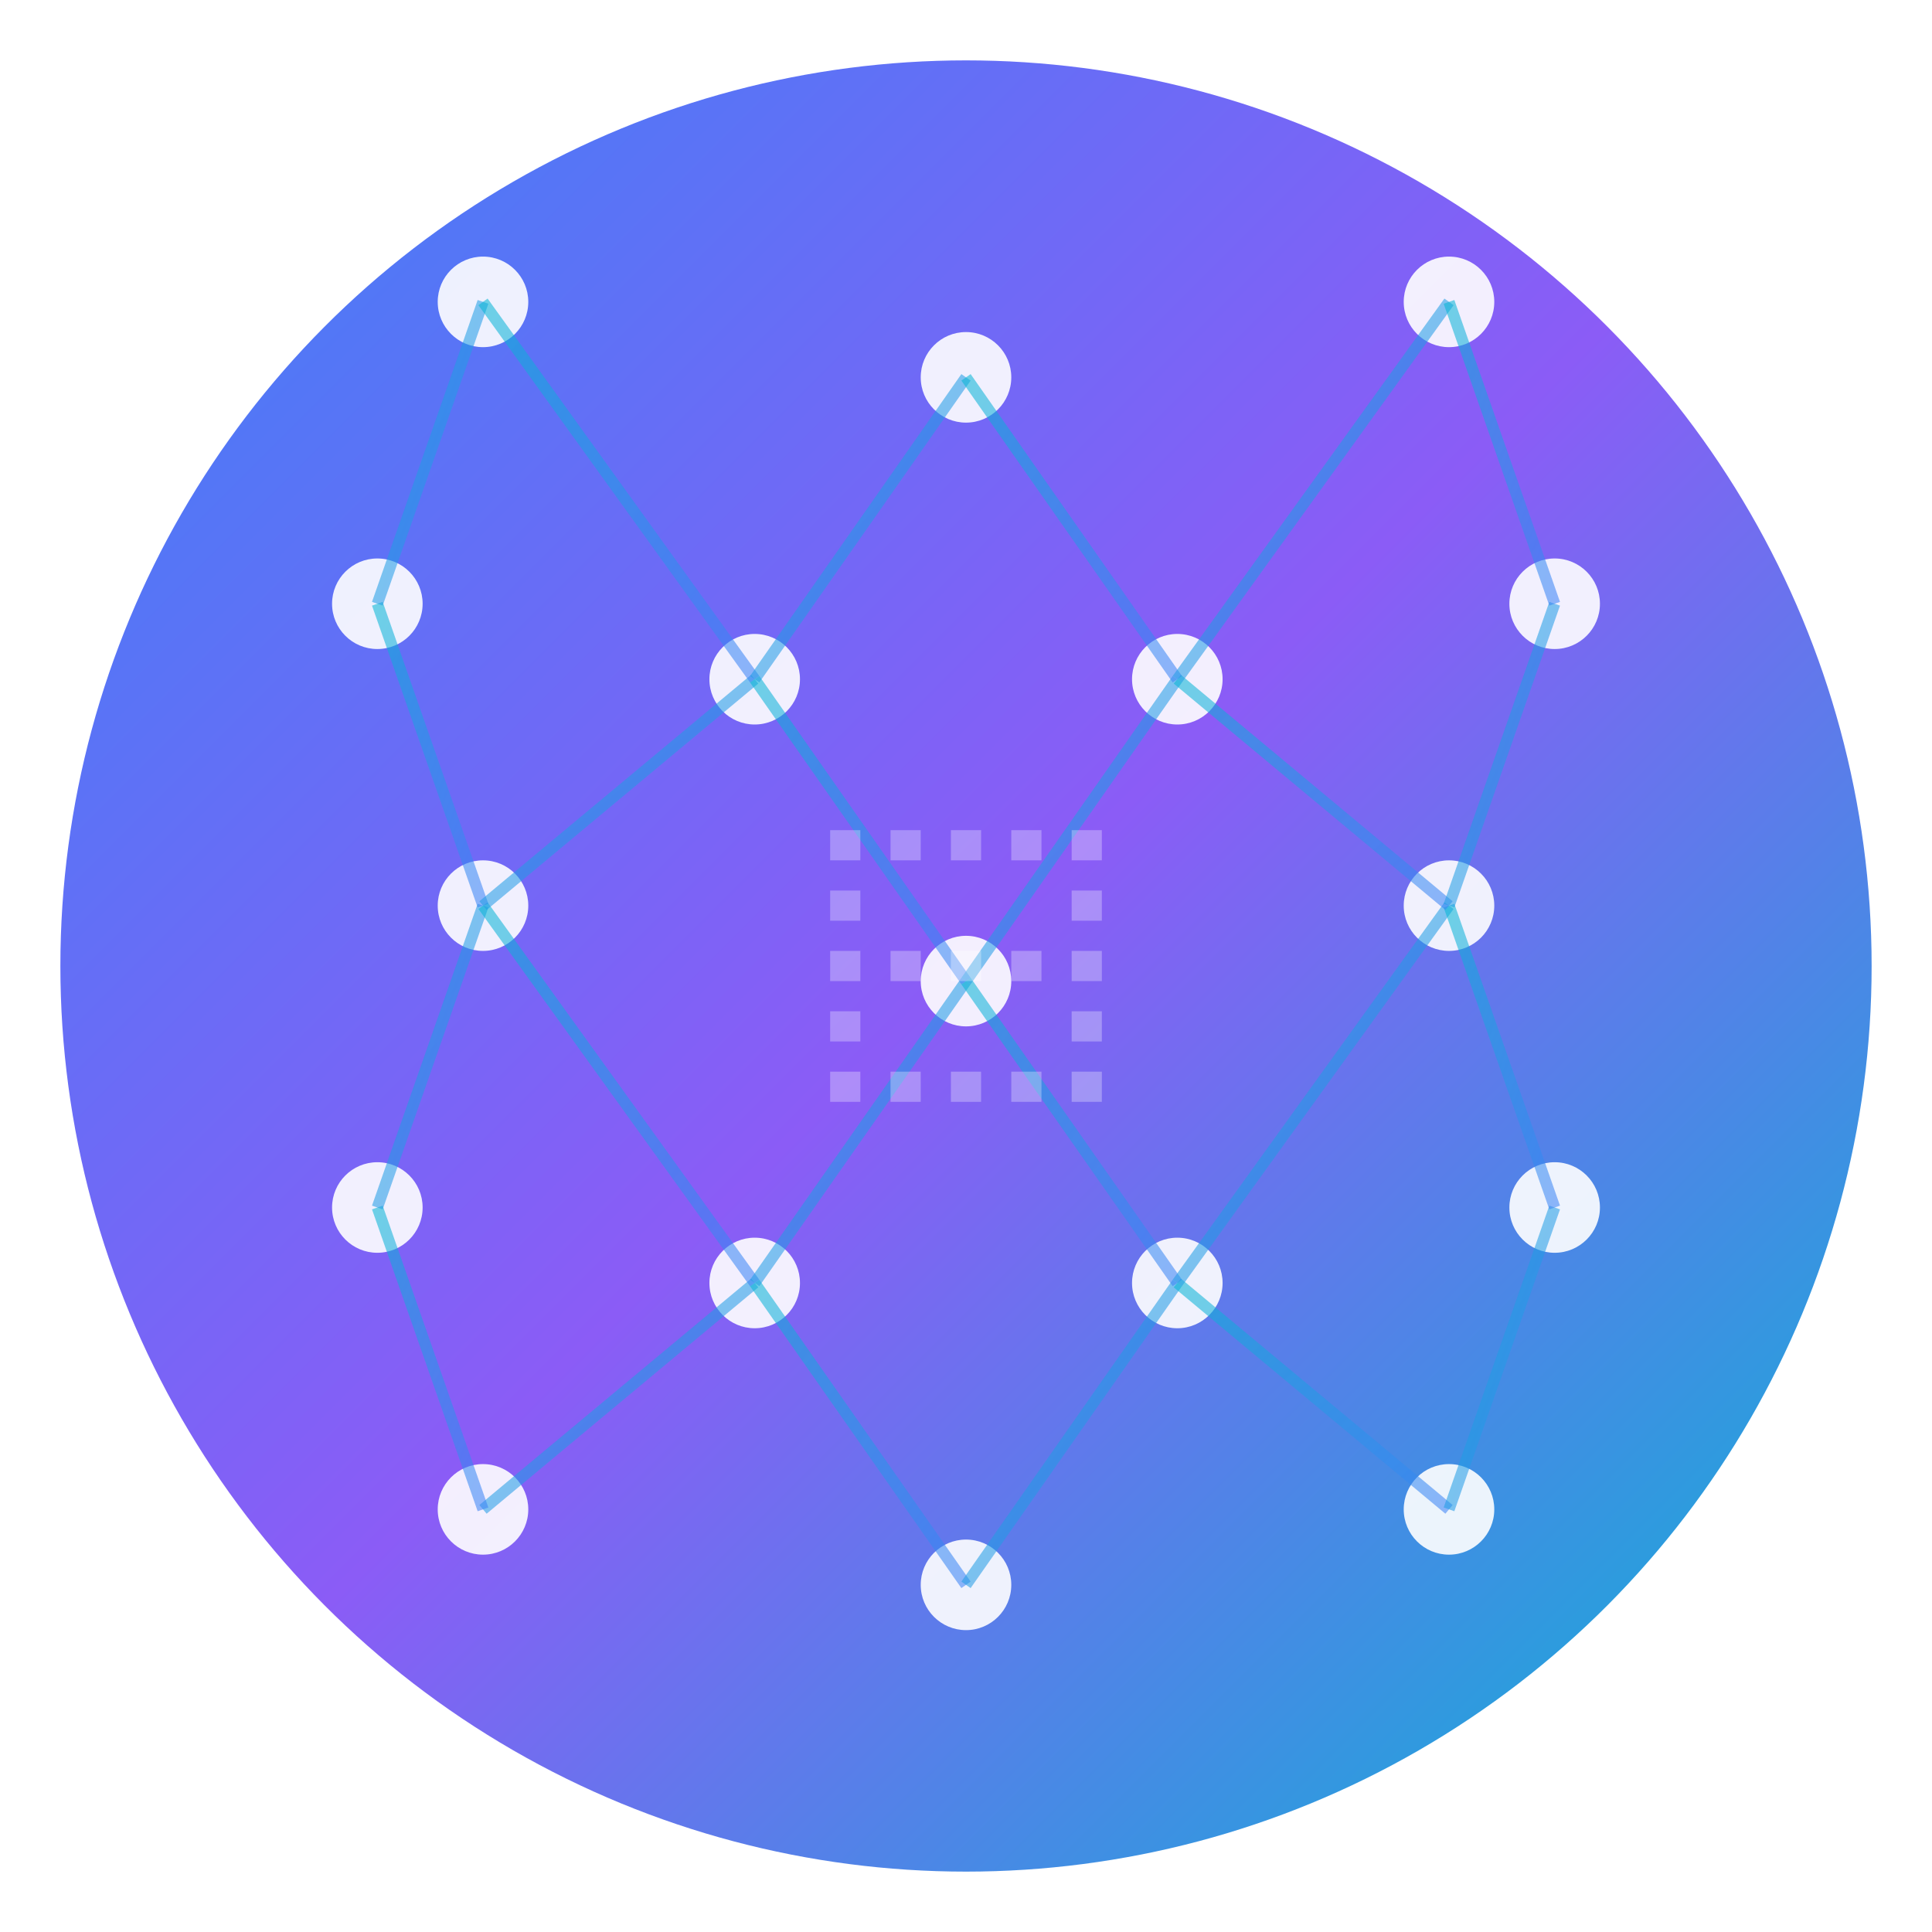<svg width="512" height="512" viewBox="0 0 512 512" xmlns="http://www.w3.org/2000/svg">
  <defs>
    <linearGradient id="grad1" x1="0%" y1="0%" x2="100%" y2="100%">
      <stop offset="0%" style="stop-color:#3b82f6;stop-opacity:1" />
      <stop offset="50%" style="stop-color:#8b5cf6;stop-opacity:1" />
      <stop offset="100%" style="stop-color:#06b6d4;stop-opacity:1" />
    </linearGradient>
    <linearGradient id="grad2" x1="0%" y1="0%" x2="100%" y2="100%">
      <stop offset="0%" style="stop-color:#06b6d4;stop-opacity:0.8" />
      <stop offset="100%" style="stop-color:#3b82f6;stop-opacity:0.8" />
    </linearGradient>
    <filter id="glow" x="-50%" y="-50%" width="200%" height="200%">
      <feGaussianBlur stdDeviation="3" result="coloredBlur"/>
      <feMerge> 
        <feMergeNode in="coloredBlur"/>
        <feMergeNode in="SourceGraphic"/>
      </feMerge>
    </filter>
  </defs>
  
  <!-- Background circle -->
  <circle cx="256" cy="256" r="240" fill="url(#grad1)" filter="url(#glow)"/>
  
  <!-- Hashgraph network structure -->
  <!-- Layer 1 - Bottom nodes -->
  <circle cx="128" cy="400" r="12" fill="#ffffff" opacity="0.9"/>
  <circle cx="256" cy="420" r="12" fill="#ffffff" opacity="0.9"/>
  <circle cx="384" cy="400" r="12" fill="#ffffff" opacity="0.9"/>
  
  <!-- Layer 2 -->
  <circle cx="100" cy="320" r="12" fill="#ffffff" opacity="0.9"/>
  <circle cx="200" cy="340" r="12" fill="#ffffff" opacity="0.9"/>
  <circle cx="312" cy="340" r="12" fill="#ffffff" opacity="0.9"/>
  <circle cx="412" cy="320" r="12" fill="#ffffff" opacity="0.9"/>
  
  <!-- Layer 3 -->
  <circle cx="128" cy="240" r="12" fill="#ffffff" opacity="0.9"/>
  <circle cx="256" cy="260" r="12" fill="#ffffff" opacity="0.9"/>
  <circle cx="384" cy="240" r="12" fill="#ffffff" opacity="0.9"/>
  
  <!-- Layer 4 -->
  <circle cx="100" cy="160" r="12" fill="#ffffff" opacity="0.9"/>
  <circle cx="200" cy="180" r="12" fill="#ffffff" opacity="0.9"/>
  <circle cx="312" cy="180" r="12" fill="#ffffff" opacity="0.9"/>
  <circle cx="412" cy="160" r="12" fill="#ffffff" opacity="0.9"/>
  
  <!-- Layer 5 - Top nodes -->
  <circle cx="128" cy="80" r="12" fill="#ffffff" opacity="0.9"/>
  <circle cx="256" cy="100" r="12" fill="#ffffff" opacity="0.9"/>
  <circle cx="384" cy="80" r="12" fill="#ffffff" opacity="0.9"/>
  
  <!-- Hashgraph connections - representing gossip protocol -->
  <!-- Bottom to middle connections -->
  <line x1="128" y1="400" x2="200" y2="340" stroke="url(#grad2)" stroke-width="3" opacity="0.7"/>
  <line x1="256" y1="420" x2="200" y2="340" stroke="url(#grad2)" stroke-width="3" opacity="0.7"/>
  <line x1="256" y1="420" x2="312" y2="340" stroke="url(#grad2)" stroke-width="3" opacity="0.7"/>
  <line x1="384" y1="400" x2="312" y2="340" stroke="url(#grad2)" stroke-width="3" opacity="0.7"/>
  <line x1="128" y1="400" x2="100" y2="320" stroke="url(#grad2)" stroke-width="3" opacity="0.7"/>
  <line x1="384" y1="400" x2="412" y2="320" stroke="url(#grad2)" stroke-width="3" opacity="0.7"/>
  
  <!-- Middle layer connections -->
  <line x1="100" y1="320" x2="128" y2="240" stroke="url(#grad2)" stroke-width="3" opacity="0.7"/>
  <line x1="200" y1="340" x2="128" y2="240" stroke="url(#grad2)" stroke-width="3" opacity="0.7"/>
  <line x1="200" y1="340" x2="256" y2="260" stroke="url(#grad2)" stroke-width="3" opacity="0.7"/>
  <line x1="312" y1="340" x2="256" y2="260" stroke="url(#grad2)" stroke-width="3" opacity="0.7"/>
  <line x1="312" y1="340" x2="384" y2="240" stroke="url(#grad2)" stroke-width="3" opacity="0.7"/>
  <line x1="412" y1="320" x2="384" y2="240" stroke="url(#grad2)" stroke-width="3" opacity="0.7"/>
  
  <!-- Upper connections -->
  <line x1="128" y1="240" x2="100" y2="160" stroke="url(#grad2)" stroke-width="3" opacity="0.7"/>
  <line x1="128" y1="240" x2="200" y2="180" stroke="url(#grad2)" stroke-width="3" opacity="0.7"/>
  <line x1="256" y1="260" x2="200" y2="180" stroke="url(#grad2)" stroke-width="3" opacity="0.7"/>
  <line x1="256" y1="260" x2="312" y2="180" stroke="url(#grad2)" stroke-width="3" opacity="0.7"/>
  <line x1="384" y1="240" x2="312" y2="180" stroke="url(#grad2)" stroke-width="3" opacity="0.7"/>
  <line x1="384" y1="240" x2="412" y2="160" stroke="url(#grad2)" stroke-width="3" opacity="0.7"/>
  
  <!-- Top connections -->
  <line x1="100" y1="160" x2="128" y2="80" stroke="url(#grad2)" stroke-width="3" opacity="0.7"/>
  <line x1="200" y1="180" x2="128" y2="80" stroke="url(#grad2)" stroke-width="3" opacity="0.7"/>
  <line x1="200" y1="180" x2="256" y2="100" stroke="url(#grad2)" stroke-width="3" opacity="0.7"/>
  <line x1="312" y1="180" x2="256" y2="100" stroke="url(#grad2)" stroke-width="3" opacity="0.7"/>
  <line x1="312" y1="180" x2="384" y2="80" stroke="url(#grad2)" stroke-width="3" opacity="0.7"/>
  <line x1="412" y1="160" x2="384" y2="80" stroke="url(#grad2)" stroke-width="3" opacity="0.7"/>
  
  <!-- Central QR-like grid overlay to indicate QR functionality -->
  <g opacity="0.3">
    <rect x="220" y="220" width="8" height="8" fill="#ffffff"/>
    <rect x="236" y="220" width="8" height="8" fill="#ffffff"/>
    <rect x="252" y="220" width="8" height="8" fill="#ffffff"/>
    <rect x="268" y="220" width="8" height="8" fill="#ffffff"/>
    <rect x="284" y="220" width="8" height="8" fill="#ffffff"/>
    
    <rect x="220" y="236" width="8" height="8" fill="#ffffff"/>
    <rect x="284" y="236" width="8" height="8" fill="#ffffff"/>
    
    <rect x="220" y="252" width="8" height="8" fill="#ffffff"/>
    <rect x="236" y="252" width="8" height="8" fill="#ffffff"/>
    <rect x="252" y="252" width="8" height="8" fill="#ffffff"/>
    <rect x="268" y="252" width="8" height="8" fill="#ffffff"/>
    <rect x="284" y="252" width="8" height="8" fill="#ffffff"/>
    
    <rect x="220" y="268" width="8" height="8" fill="#ffffff"/>
    <rect x="284" y="268" width="8" height="8" fill="#ffffff"/>
    
    <rect x="220" y="284" width="8" height="8" fill="#ffffff"/>
    <rect x="236" y="284" width="8" height="8" fill="#ffffff"/>
    <rect x="252" y="284" width="8" height="8" fill="#ffffff"/>
    <rect x="268" y="284" width="8" height="8" fill="#ffffff"/>
    <rect x="284" y="284" width="8" height="8" fill="#ffffff"/>
  </g>
</svg>